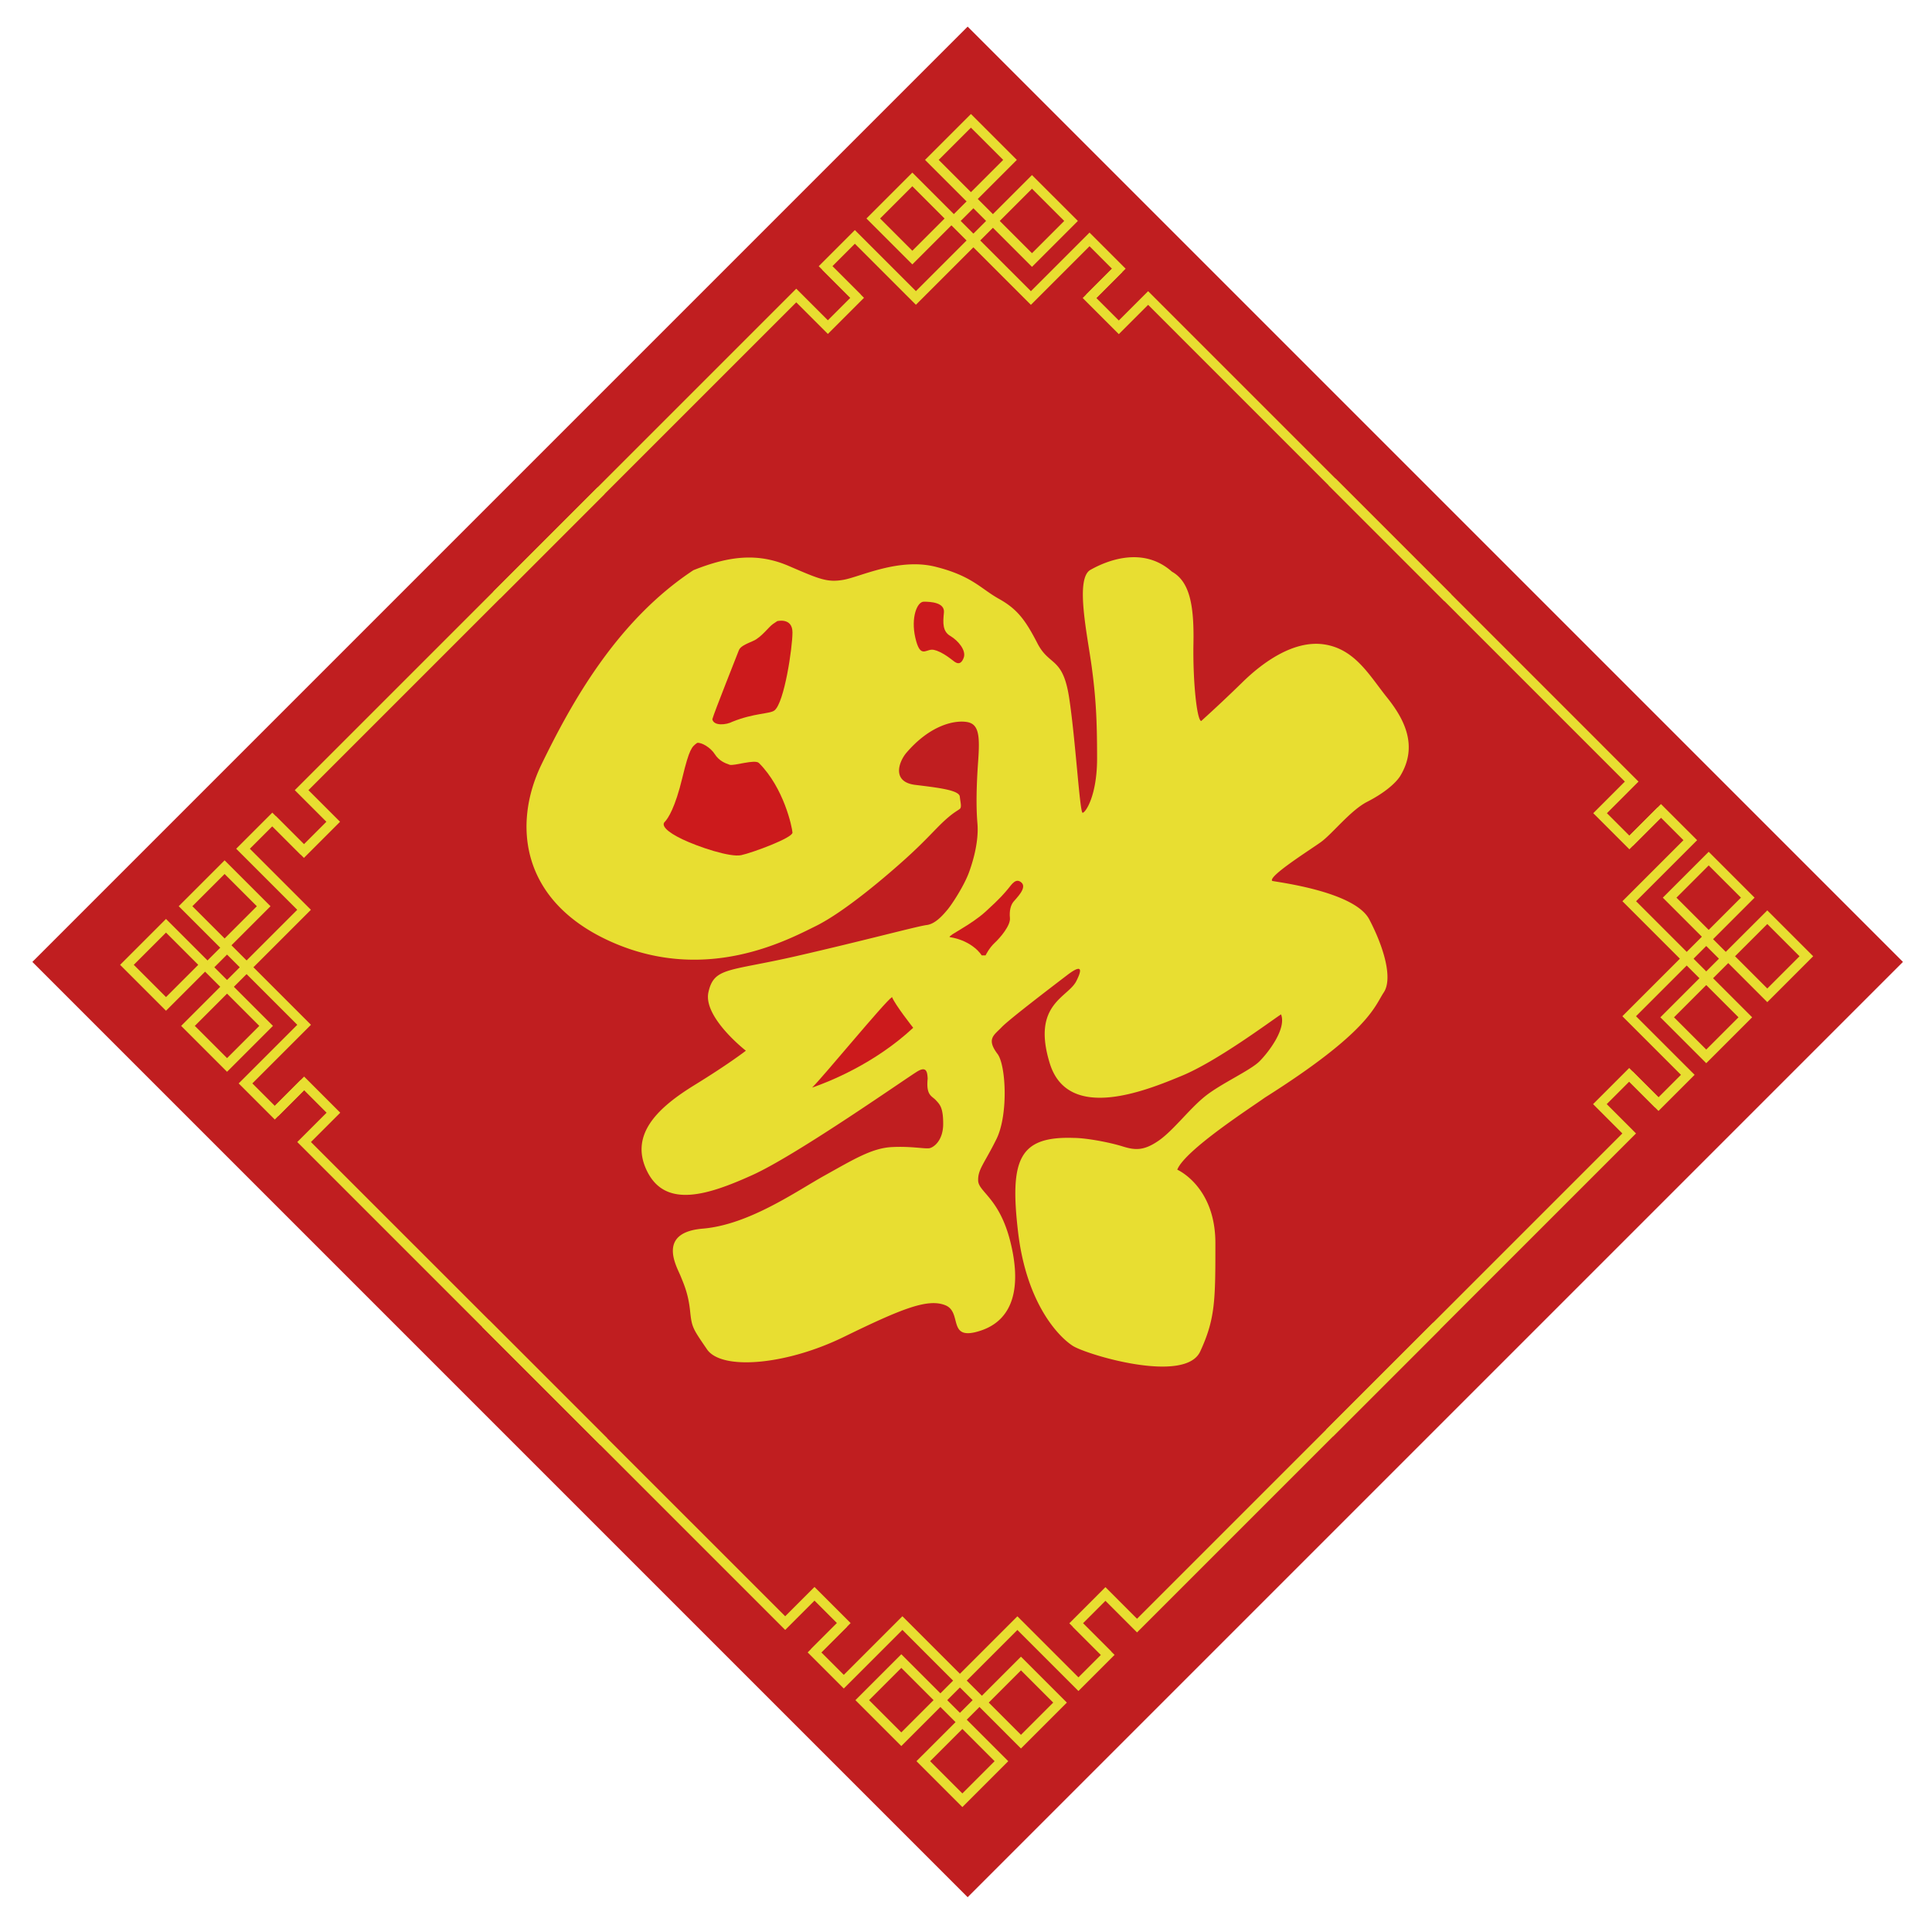 <?xml version="1.0" standalone="no"?><!DOCTYPE svg PUBLIC "-//W3C//DTD SVG 1.1//EN" "http://www.w3.org/Graphics/SVG/1.1/DTD/svg11.dtd"><svg t="1578883248509" class="icon" viewBox="0 0 1024 1024" version="1.1" xmlns="http://www.w3.org/2000/svg" p-id="4543" xmlns:xlink="http://www.w3.org/1999/xlink" width="300" height="300"><defs><style type="text/css"></style></defs><path d="M512.881 1005.558L17.152 509.834l495.729-495.724 495.724 495.724z" fill="#C01E20" p-id="4544"></path><path d="M623.974 619.955s20.204 8.796 20.204 38.917c0 30.126 0 40.038-8.044 57.441s-60.252 1.684-67.548-2.99c-7.291-4.675-24.504-22.083-29-60.436-4.49-38.354 0.563-50.703 29.373-49.772 6.927 0 19.461 2.437 26.01 4.495 6.543 2.053 11.223 2.432 19.087-3 7.859-5.427 16.276-16.835 24.699-23.572 8.417-6.738 23.946-13.66 28.81-18.524s14.403-17.398 11.412-24.883c-6.733 4.49-34.048 24.878-52.577 32.553-18.524 7.67-60.252 24.883-69.98-6.543-9.728-31.437 9.549-34.806 14.034-43.602 4.485-8.791 0.748-7.485-4.864-3.18-5.617 4.306-30.495 23.199-34.616 27.505-4.116 4.306-8.228 6.175-2.432 14.029 4.675 5.617 5.985 32.369-0.374 45.286-6.364 12.908-9.923 16.092-9.723 22.072 0.179 5.99 11.218 9.17 17.019 32.189 5.796 23.009 2.437 41.349-15.713 47.334s-9.359-9.728-18.719-13.476c-9.349-3.738-23.194 1.869-53.883 16.84-30.684 14.971-64.732 17.777-72.412 6.548-7.665-11.223-8.044-11.602-8.975-20.393-0.937-8.796-2.99-13.471-5.053-18.519-2.058-5.053-12.718-23.014 11.781-25.073 24.515-2.058 49.592-19.83 64.748-28.252s24.878-14.408 35.364-14.971c10.476-0.558 17.956 1.121 20.214 0.558 2.232-0.558 7.096-4.116 7.096-12.908 0-8.791-1.864-10.286-3.927-12.539-2.058-2.243-5.233-2.432-4.296-11.412-0.195-2.99-0.384-6.738-5.238-3.927-4.869 2.806-63.616 44.155-87.567 55.004-23.951 10.86-46.213 17.777-55.946-2.058-9.728-19.83 6.733-34.243 25.262-45.65s27.126-18.15 27.126-18.15-22.83-17.772-19.83-31.058c2.99-13.286 10.665-10.849 46.592-19.082 35.917-8.233 64.364-15.903 69.038-16.466 4.68-0.558 8.791-5.432 11.136-8.233 2.34-2.811 8.699-12.539 11.31-19.645 2.616-7.112 5.243-17.213 4.485-26.015-0.748-8.786-0.553-19.83 0.384-32.927 0.932-13.102 0.558-19.651-5.811-20.767-6.354-1.126-19.456 1.306-32.374 16.461-4.111 5.048-7.475 15.345 4.874 16.845 12.355 1.495 23.199 2.806 23.583 6.17 0.364 3.374 1.116 5.617 0 6.554-1.126 0.932-3.379 1.869-8.243 6.354-4.869 4.49-9.733 10.296-19.83 19.456-10.102 9.175-32.753 28.636-48.282 36.306-15.529 7.67-57.815 30.213-107.208 8.842-49.388-21.376-53.622-62.766-38.042-94.756 15.575-32 39.572-75.771 80.404-102.717 18.944-7.578 34.161-9.329 50.627-2.212 16.466 7.101 20.393 8.791 29 7.291 8.612-1.495 29.194-11.781 48.655-6.917 19.451 4.864 23.941 11.602 33.669 17.019 9.728 5.432 14.034 11.233 20.398 23.578 6.359 12.349 13.471 6.922 16.835 29 3.364 22.083 5.617 60.81 7.112 60.805 1.5 0 7.675-8.98 7.675-28.815-0.005-19.83-0.563-31.432-2.811-48.266-2.243-16.84-8.98-46.961-0.748-51.64 8.233-4.68 27.699-12.913 43.223 0.932 9.354 5.238 11.791 17.587 11.412 37.98-0.374 20.398 1.869 40.975 4.116 41.17a767.488 767.488 0 0 0 21.893-20.582c10.102-9.917 26.762-22.456 43.218-20.024 16.466 2.437 24.136 16.66 33.306 28.063 9.165 11.412 16.84 25.82 6.922 41.917-2.621 3.927-8.607 8.975-17.398 13.466s-18.524 17.029-24.509 21.335-28.058 18.145-25.82 20.577c1.869 0.568 43.597 5.427 51.456 20.398 7.854 14.971 12.534 31.432 7.67 38.728-4.869 7.306-7.675 20.777-63.058 55.767-6.717 4.864-42.266 27.694-46.382 38.17z" fill="#E8DE31" p-id="4545"></path><path d="M484.014 544.742s-9.544-12.068-11.223-16.276c-3.645 2.243-37.048 42.936-42.373 47.985 8.97-3.082 33.111-12.631 53.596-31.708zM522.368 506.378h-2.048s-4.495-7.675-17.024-9.723c-0.384-1.126 11.028-6.175 19.077-13.471 8.044-7.301 10.102-9.923 11.976-12.16 1.869-2.248 4.116-5.985 7.107-3.185 3 2.806-2.806 8.233-4.301 10.102-1.49 1.874-2.248 4.803-1.869 8.663 0.379 3.871-5.059 10.327-8.044 13.092-2.99 2.755-4.874 6.682-4.874 6.682zM510.771 348.657c-1.93 5.084-4.854 2.053-6.359 0.932l-1.495-1.121s-5.796-4.296-9.165-4.116c-3.369 0.189-6.18 4.306-8.617-6.359s0.942-19.087 4.495-19.087 11.228 0.374 10.665 5.801c-0.563 5.427-0.748 9.917 3.369 12.349 4.116 2.427 8.602 7.67 7.107 11.602zM410.481 376.535c-2.437 1.92-10.66 1.311-22.267 5.985-3.18 1.69-9.917 2.432-10.665-1.311 0.937-3.548 13.286-34.427 14.034-36.485 0.753-2.053 3.369-3.18 7.67-5.053 4.311-1.869 8.233-7.48 10.481-8.97l2.237-1.5s8.059-2.012 8.054 6.011c0.005 8.013-4.306 37.202-9.544 41.324zM402.248 404.408c-2.13-2.135-13.276 1.69-15.524 0.932-2.248-0.748-5.617-2.053-7.864-5.612-2.243-3.553-7.101-6.359-9.354-5.98-2.806 2.053-4.111 2.99-7.859 18.519-3.732 15.534-7.485 21.519-9.354 23.388-1.874 1.874 1.121 5.238 9.354 9.17 8.228 3.932 25.262 9.733 31.242 8.422 5.996-1.316 27.325-9.175 27.136-11.976-0.184-2.811-4.49-23.578-17.777-36.864z" fill="#CC1A1C" p-id="4546"></path><path d="M904.346 563.523l-24.325-24.33 24.325-24.33 24.33 24.33-24.33 24.33z m-17.085-24.33l17.085 17.091 17.091-17.091-17.091-17.091-17.085 17.091z" fill="#E8DE31" p-id="4547"></path><path d="M904.346 522.102l-13.972-13.972 13.972-13.972 13.972 13.972-13.972 13.972z m-6.733-13.972l6.728 6.733 6.733-6.733-6.733-6.733-6.728 6.733z" fill="#E8DE31" p-id="4548"></path><path d="M936.699 531.164l-24.33-24.33 24.33-24.32 24.325 24.32-24.325 24.33z m-17.091-24.33l17.091 17.091 17.085-17.091-17.085-17.08-17.091 17.08zM905.641 500.106l-24.325-24.325 24.325-24.325 24.325 24.32-24.325 24.33z m-17.085-24.33l17.085 17.085 17.085-17.091-17.085-17.08-17.085 17.085z" fill="#E8DE31" p-id="4549"></path><path d="M879.037 588.831l-17.347-17.341 3.62-3.62 13.727 13.722 11.909-11.909-31.068-31.063 30.495-30.49-30.459-30.459 32.353-32.358-11.914-11.909-14.94 14.94-3.62-3.62 18.56-18.56 19.159 19.149-32.358 32.358 30.459 30.459-30.495 30.49 31.068 31.063z" fill="#E8DE31" p-id="4550"></path><path d="M706.56 761.303l-3.62-3.62 156.938-156.938-15.524-15.534 19.144-19.149 17.347 17.336-3.62 3.62-13.727-13.716-11.904 11.909 15.524 15.534zM863.606 450.156l-19.149-19.149 16.748-16.753-156.938-156.943 3.62-3.62 160.558 160.563-16.748 16.753 11.909 11.909 14.94-14.945 3.62 3.62z" fill="#E8DE31" p-id="4551"></path><path d="M120.34 568.064l-24.33-24.325 24.33-24.335 24.325 24.335-24.325 24.325z m-17.085-24.325l17.091 17.085 17.085-17.085-17.085-17.096-17.091 17.096z" fill="#E8DE31" p-id="4552"></path><path d="M120.34 526.643l-13.972-13.972 13.972-13.972 13.972 13.972-13.972 13.972z m-6.733-13.972l6.733 6.733 6.733-6.733-6.733-6.733-6.733 6.733z" fill="#E8DE31" p-id="4553"></path><path d="M87.987 535.711l-24.33-24.325 24.33-24.33 24.325 24.33-24.325 24.325z m-17.091-24.33l17.091 17.085 17.085-17.085-17.085-17.091-17.091 17.091zM119.05 504.648L94.72 480.317l24.325-24.32 24.33 24.325-24.325 24.325z m-17.091-24.33l17.091 17.091 17.085-17.085-17.091-17.085-17.085 17.08z" fill="#E8DE31" p-id="4554"></path><path d="M145.649 593.377l-19.144-19.149 31.063-31.063-30.495-30.495 30.464-30.459-32.353-32.353 19.149-19.149 18.555 18.56-3.62 3.62-14.935-14.94-11.909 11.909 32.353 32.353-30.464 30.459 30.495 30.495-31.063 31.063 11.904 11.904 13.727-13.722 3.62 3.62z" fill="#E8DE31" p-id="4555"></path><path d="M318.131 765.85l-160.568-160.558 15.534-15.534-11.914-11.919-13.722 13.727-3.62-3.62 17.341-17.347 19.154 19.159-15.534 15.534 156.948 156.938zM161.08 454.702l-18.56-18.565 3.62-3.62 14.94 14.945 11.909-11.914-16.748-16.748 160.563-160.563 3.62 3.62L163.482 418.801l16.748 16.748z" fill="#E8DE31" p-id="4556"></path><path d="M546.97 141.435l-24.325-24.33 24.325-24.325 24.33 24.325-24.33 24.33z m-17.085-24.33l17.085 17.091 17.091-17.091-17.091-17.085-17.085 17.085z" fill="#E8DE31" p-id="4557"></path><path d="M515.912 131.082l-13.978-13.978 13.978-13.972 13.972 13.972-13.972 13.978z m-6.738-13.978l6.738 6.738 6.733-6.738-6.733-6.733-6.738 6.733z" fill="#E8DE31" p-id="4558"></path><path d="M514.621 109.082l-24.335-24.33 24.335-24.325 24.33 24.325-24.33 24.33z m-17.096-24.33l17.096 17.091 17.091-17.091-17.091-17.085-17.096 17.085zM483.558 140.14l-24.325-24.33 24.325-24.325 24.325 24.33-24.325 24.325z m-17.091-24.33l17.085 17.091 17.085-17.085-17.085-17.091-17.085 17.085z" fill="#E8DE31" p-id="4559"></path><path d="M546.401 161.572l-30.49-30.49-30.464 30.454-32.353-32.353-11.914 11.914 14.94 14.94-3.62 3.62-18.56-18.56 19.154-19.154 32.353 32.353 30.464-30.454 30.49 30.49 31.063-31.063 19.144 19.149-17.336 17.341-3.62-3.62 13.716-13.722-11.904-11.909z" fill="#E8DE31" p-id="4560"></path><path d="M765.466 318.515l-156.938-156.943-15.539 15.529-19.149-19.149 17.341-17.347 3.62 3.62-13.722 13.727 11.909 11.909 15.539-15.529 160.558 160.563zM265.088 317.189l-3.62-3.62 160.568-160.563 16.748 16.748 11.909-11.904-14.94-14.94 3.62-3.62 18.56 18.56-19.149 19.144-16.748-16.748z" fill="#E8DE31" p-id="4561"></path><path d="M477.716 925.44l-24.33-24.33 24.335-24.33 24.325 24.33-24.33 24.33z m-17.091-24.33l17.091 17.091 17.091-17.091-17.085-17.091-17.096 17.091z" fill="#E8DE31" p-id="4562"></path><path d="M508.785 915.087l-13.972-13.972 13.972-13.972 13.972 13.972-13.972 13.972z m-6.738-13.978l6.733 6.733 6.733-6.733-6.733-6.728-6.733 6.728z" fill="#E8DE31" p-id="4563"></path><path d="M510.075 957.793l-24.33-24.33 24.33-24.325 24.325 24.325-24.325 24.33z m-17.091-24.33l17.091 17.091 17.085-17.091-17.085-17.085-17.091 17.085zM541.133 926.735l-24.325-24.335 24.325-24.325 24.325 24.335-24.325 24.325z m-17.08-24.335l17.085 17.096 17.085-17.085-17.085-17.096-17.085 17.085z" fill="#E8DE31" p-id="4564"></path><path d="M571.592 896.271l-32.353-32.353-30.459 30.464-30.49-30.495-31.063 31.063-19.149-19.149 17.341-17.341 3.62 3.62-13.722 13.722 11.909 11.909 31.063-31.068 30.49 30.5 30.459-30.464 32.353 32.353 11.914-11.909-14.935-14.935 3.62-3.625 18.555 18.56z" fill="#E8DE31" p-id="4565"></path><path d="M433.505 877.609l-3.62-3.62 13.727-13.722-11.914-11.909-15.529 15.534-160.568-160.563 3.62-3.62 156.948 156.938 15.529-15.529 19.154 19.149zM585.313 878.93l-18.555-18.555 19.149-19.154 16.742 16.753 156.948-156.943 3.62 3.62-160.568 160.563-16.742-16.753-11.909 11.914 14.935 14.935z" fill="#E8DE31" p-id="4566"></path></svg>